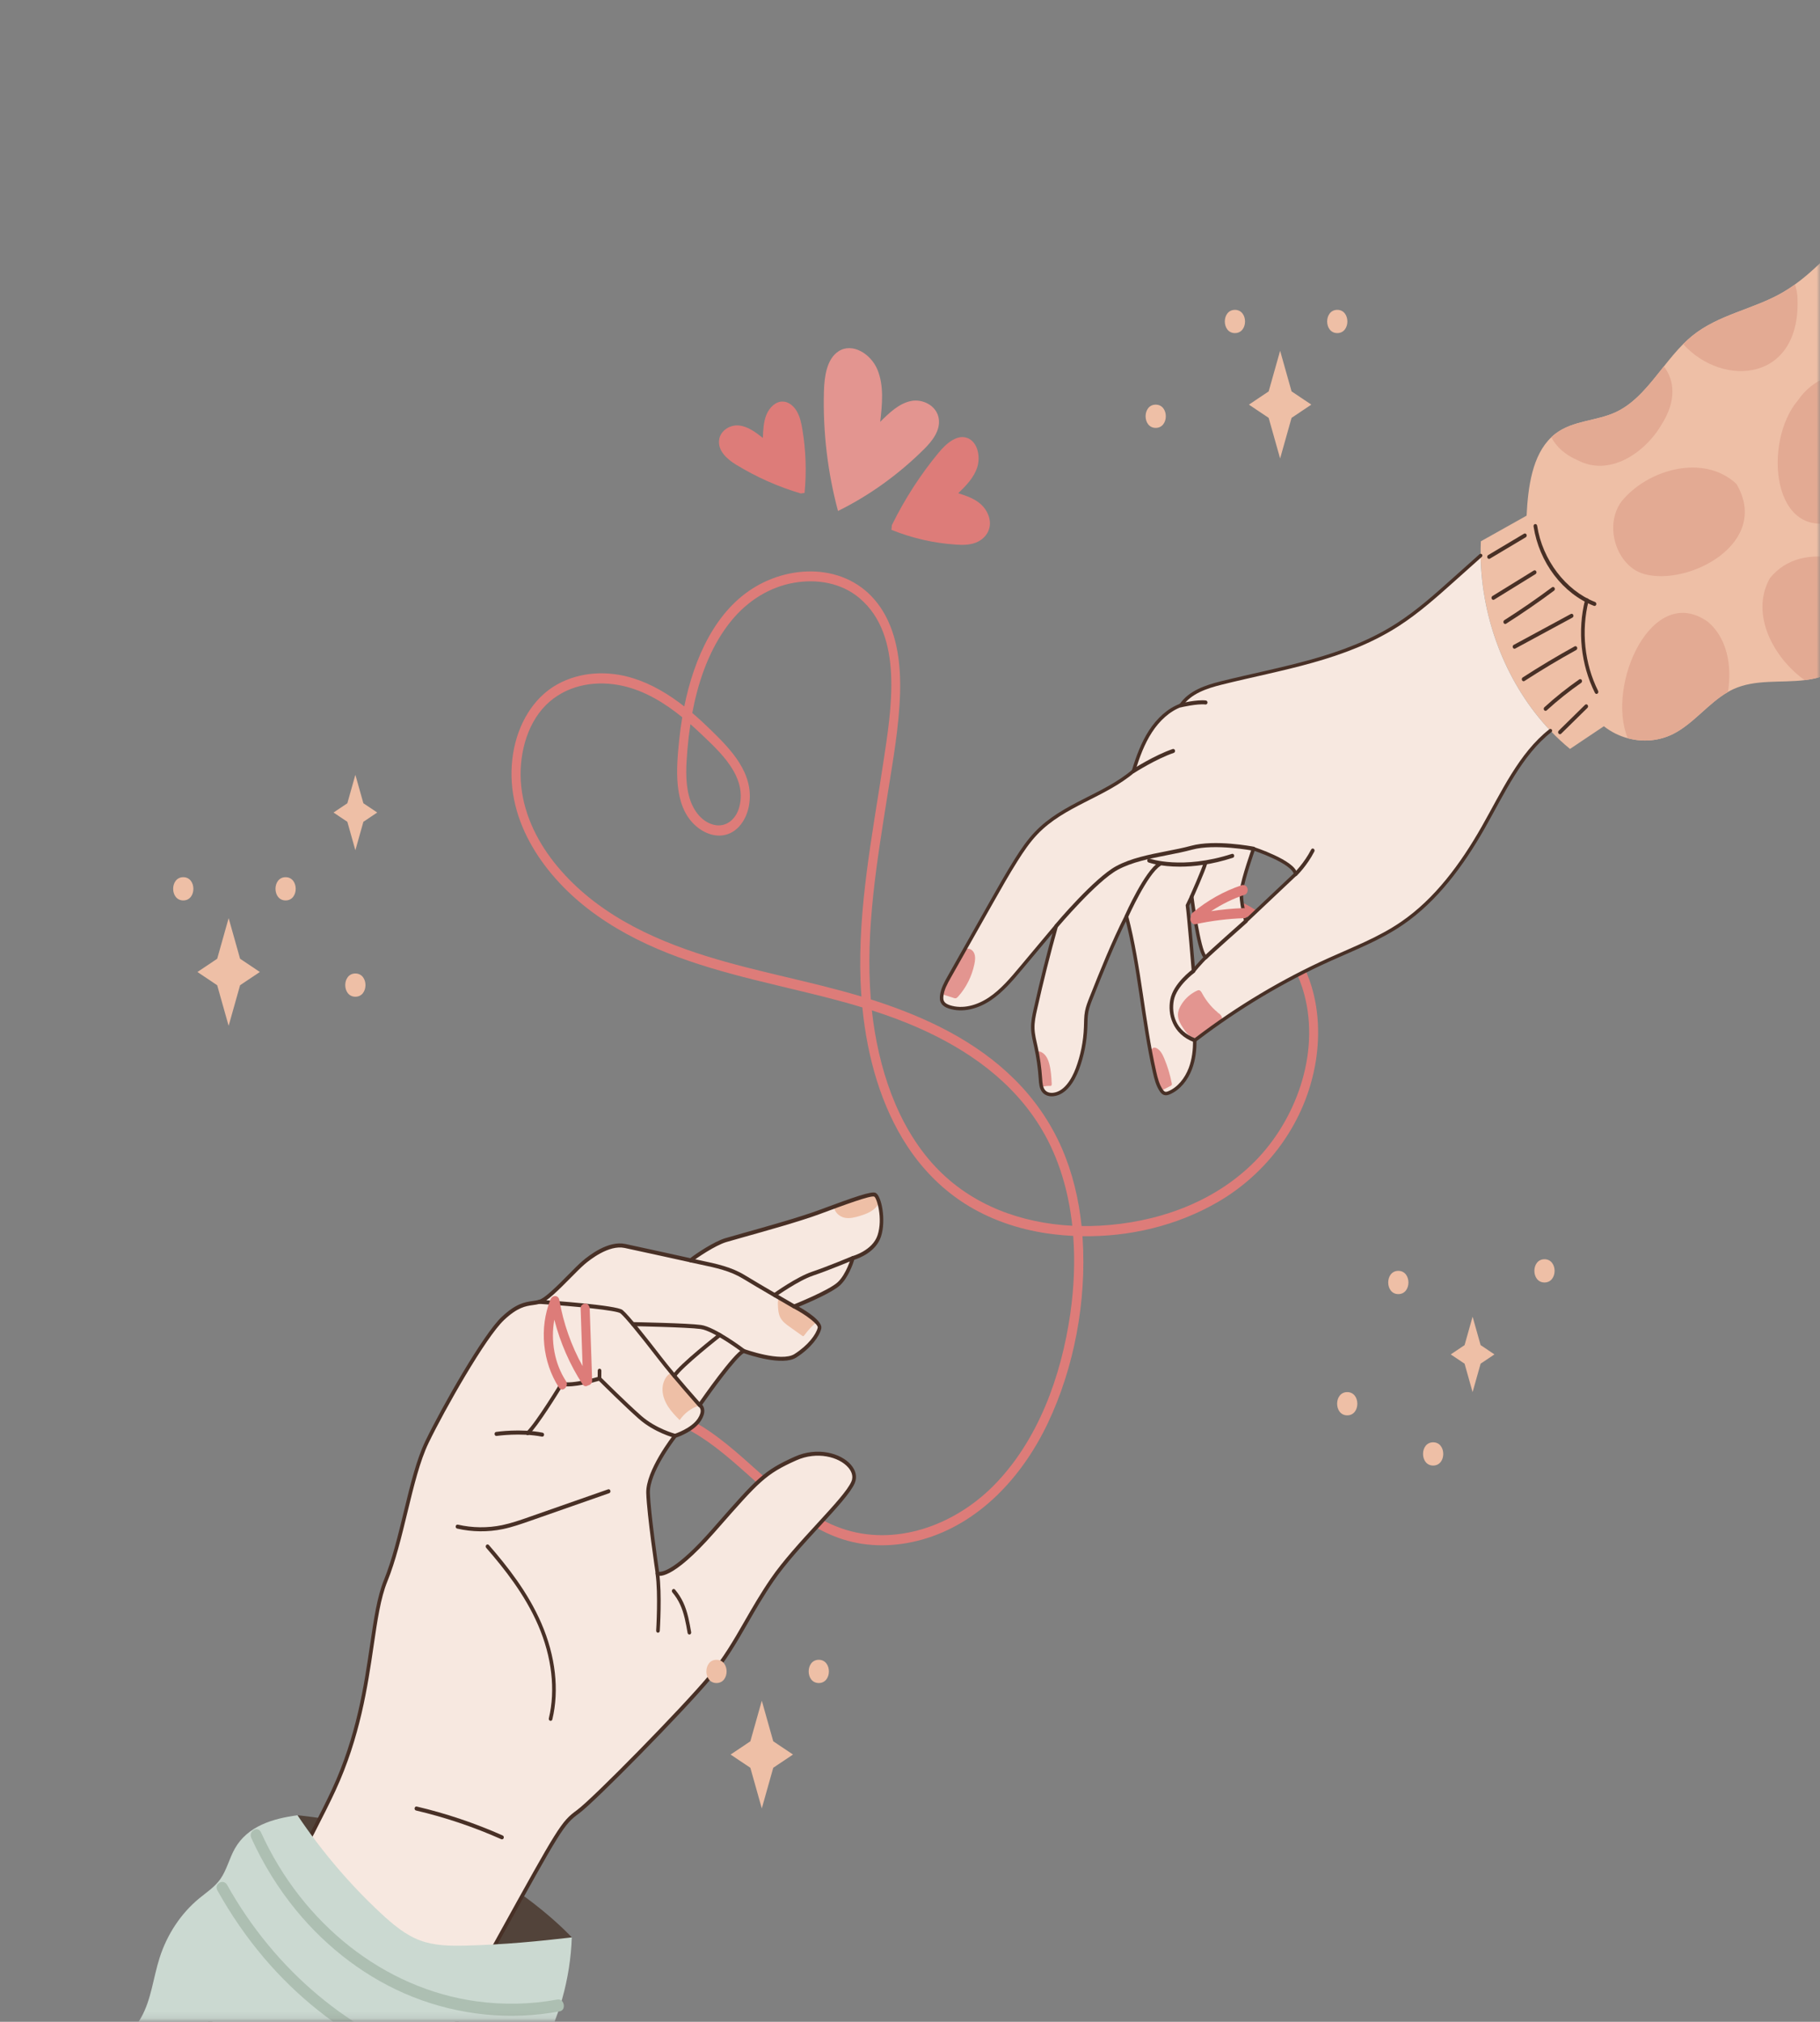 <svg width="262" height="291" viewBox="0 0 262 291" fill="none" xmlns="http://www.w3.org/2000/svg">
<rect x="0" y="0" width="262" height="291" fill="#808080" stroke="none"/>
<path d="M189.416 152.743C190.081 148.622 189.792 144.253 188.253 140.404C186.811 136.797 184.46 133.703 181.506 131.511C180.545 130.798 179.519 130.2 178.45 129.727C178.416 130.083 178.326 130.419 178.196 130.753C178.149 130.875 178.097 130.993 178.046 131.113C182.65 133.19 186.35 137.832 187.76 143.127C190.066 151.788 186.459 161.307 180.637 167.172C174.614 173.239 166.322 175.979 158.329 176.414C157.456 176.462 156.579 176.478 155.699 176.465C155.296 172.577 154.383 168.749 152.839 165.223C151.199 161.476 148.864 158.152 146.071 155.374C140.423 149.757 133.228 146.416 126.033 144.062C125.809 143.988 125.585 143.92 125.362 143.849C124.544 133.872 126.263 123.887 127.814 114.095C128.564 109.362 129.428 104.579 129.569 99.762C129.687 95.734 129.201 91.483 127.153 88.055C123.142 81.34 114.799 80.91 108.823 84.407C103.011 87.809 99.922 94.704 98.505 101.677C96.24 99.906 93.791 98.441 91.113 97.61C87.534 96.5 83.543 96.648 80.192 98.52C76.739 100.448 74.542 104.259 73.872 108.422C72.386 117.651 78.114 125.73 84.54 130.728C91.69 136.289 100.226 138.934 108.64 141.04C113.812 142.334 119.031 143.45 124.141 144.997C124.842 152.109 126.812 159.194 130.62 164.987C132.954 168.539 135.95 171.478 139.433 173.577C143.164 175.827 147.342 177.115 151.55 177.636C152.526 177.756 153.51 177.84 154.497 177.888C154.776 181.595 154.605 185.36 154.085 189.006C152.773 198.215 149.36 207.423 143.059 213.805C137.283 219.656 128.718 222.655 121.105 219.969C113.852 217.409 108.666 210.571 102.372 206.168C99.708 204.305 96.816 202.94 93.703 202.496C93.721 202.544 93.734 202.595 93.742 202.65C93.809 203.098 93.663 203.537 93.436 203.901C100.567 204.791 106.05 211.078 111.529 215.641C114.502 218.117 117.682 220.38 121.279 221.543C125.011 222.75 129.008 222.646 132.758 221.591C140.741 219.345 147.003 212.867 150.8 204.918C154.635 196.891 156.431 187.305 155.85 178.245C155.843 178.139 155.831 178.034 155.824 177.928C162.551 178.032 169.406 176.445 175.338 172.997C182.408 168.889 187.988 161.601 189.416 152.743ZM101.695 137.621C93.629 135.105 85.393 131.247 79.751 124.102C77.168 120.83 75.203 116.743 74.969 112.337C74.748 108.167 76.042 103.662 79.085 101.019C82.044 98.448 86.041 97.911 89.647 98.718C92.792 99.421 95.636 101.142 98.216 103.238C98.033 104.327 97.888 105.41 97.778 106.477C97.362 110.53 96.884 115.862 100.06 118.778C101.383 119.993 103.226 120.671 104.902 120.009C106.528 119.366 107.55 117.65 107.843 115.816C108.573 111.253 105.128 107.808 102.354 105.09C101.486 104.24 100.589 103.41 99.661 102.623C99.751 102.143 99.845 101.665 99.951 101.189C100.909 96.866 102.571 92.654 105.289 89.332C107.669 86.424 110.839 84.468 114.349 83.869C117.572 83.319 121.099 83.858 123.746 86.103C130.157 91.539 128.295 102.215 127.155 109.777C125.592 120.147 123.493 130.586 123.88 141.165C123.908 141.919 123.953 142.675 124.008 143.432C116.633 141.217 109.054 139.917 101.695 137.621ZM99.389 104.231C99.91 104.689 100.421 105.157 100.92 105.634C103.561 108.157 107.582 111.697 106.435 116.12C105.956 117.969 104.463 119.158 102.725 118.707C100.88 118.229 99.662 116.454 99.167 114.514C98.619 112.368 98.78 110.027 98.964 107.834C99.065 106.628 99.207 105.426 99.389 104.231ZM134.625 167.899C129.141 162.037 126.412 153.677 125.509 145.424C127.776 146.15 130.019 146.969 132.222 147.944C139.17 151.016 145.85 155.578 150.023 162.649C152.481 166.814 153.832 171.547 154.364 176.425C147.141 176.06 139.91 173.549 134.625 167.899Z" fill="#DD7C79"/>
<mask id="mask0_2304_1806" style="mask-type:luminance" maskUnits="userSpaceOnUse" x="0" y="0" width="262" height="291">
<path d="M262 0H0V290.873H262V0Z" fill="white"/>
</mask>
<g mask="url(#mask0_2304_1806)">
<path d="M82.321 278.854C82.321 278.854 76.06 272.003 65.85 267.215C55.641 262.427 42.831 261.275 42.831 261.275C42.831 261.275 51.183 280.579 60.477 281.602C69.771 282.623 82.321 278.854 82.321 278.854Z" fill="#52433A"/>
<path d="M50.584 340.883C50.584 340.883 59.056 301.96 69.765 282.624C80.474 263.287 80.784 262.542 83.195 260.774C85.606 259.007 98.404 245.909 102.13 241.462C105.857 237.015 107.612 232.544 111.152 227.383C114.692 222.222 121.751 215.887 122.804 213.336C123.857 210.785 119.098 207.873 114.526 209.924C109.954 211.975 109.067 213.058 102.691 220.319C96.315 227.579 94.639 226.474 94.639 226.474C94.639 226.474 93.389 218.092 93.286 214.909C93.182 211.726 97.176 206.664 97.176 206.664C97.176 206.664 99.688 205.871 100.672 204.329C101.656 202.787 100.709 202.233 100.709 202.233C100.709 202.233 105.659 195.078 107.04 194.449C107.04 194.449 112.461 196.433 114.484 195.147C116.507 193.861 117.716 192.224 117.962 191.165C118.208 190.105 114.326 188.042 114.326 188.042C114.326 188.042 119.415 186.016 120.747 184.778C122.078 183.54 122.764 181.078 122.764 181.078C122.764 181.078 125.789 180.286 126.571 177.877C127.354 175.467 126.529 172.228 125.938 171.964C125.346 171.699 121.666 173.077 117.922 174.469C114.178 175.86 106.028 178.017 104.438 178.508C102.849 178.999 100.197 180.769 99.42 181.405C99.42 181.405 91.921 179.747 89.948 179.335C87.975 178.923 85.576 180.373 83.973 181.753C82.371 183.133 79.037 187 77.647 187.376C76.257 187.752 74.992 187.326 72.389 189.765C69.786 192.204 63.886 202.521 61.46 207.545C59.033 212.57 57.987 221.416 55.499 227.538C53.012 233.66 53.844 245.074 48.023 257.657C42.202 270.239 15.614 317.086 15.614 317.086L50.584 340.883Z" fill="#F7E8E0"/>
<path d="M96.707 197.837C96.648 197.769 96.576 197.697 96.495 197.7C96.438 197.698 96.384 197.734 96.337 197.768C95.681 198.265 95.35 199.184 95.371 200.064C95.394 200.939 95.735 201.779 96.202 202.492C96.67 203.205 97.257 203.808 97.841 204.399C98.535 203.39 99.535 202.643 100.637 202.314C99.326 200.82 98.019 199.33 96.707 197.837Z" fill="#EEBFA6"/>
<path d="M117.554 190.285C115.907 188.838 114.057 187.672 112.092 186.847C111.975 187.157 111.971 187.525 111.988 187.867C112.009 188.454 112.053 189.063 112.302 189.58C112.606 190.204 113.167 190.618 113.707 190.997C114.298 191.421 114.892 191.842 115.486 192.263C115.522 192.29 115.557 192.31 115.596 192.316C115.679 192.327 115.744 192.247 115.798 192.176C116.317 191.47 116.907 190.837 117.554 190.285Z" fill="#EEBFA6"/>
<path d="M125.942 171.935C125.844 171.896 125.737 171.915 125.63 171.934C123.721 172.309 121.851 172.932 120.069 173.78C120.196 174.564 120.893 175.127 121.607 175.275C122.33 175.417 123.072 175.226 123.784 175.007C124.786 174.703 125.857 174.286 126.43 173.321C126.479 173.241 126.523 173.151 126.519 173.055C126.51 172.906 126.394 172.802 126.327 172.679C126.181 172.433 126.187 172.044 125.942 171.935Z" fill="#EEBFA6"/>
<path d="M59.693 260.214C59.69 260.224 59.688 260.234 59.686 260.245C59.656 260.402 59.746 260.556 59.888 260.589C64.069 261.568 68.201 262.959 72.168 264.722C72.302 264.781 72.455 264.709 72.509 264.56C72.567 264.415 72.498 264.241 72.363 264.182C68.368 262.407 64.207 261.006 59.996 260.02C59.864 259.989 59.734 260.075 59.693 260.214Z" fill="#483026"/>
<path d="M69.936 222.492C69.907 222.591 69.927 222.704 69.997 222.784C72.611 225.796 75.543 229.473 77.464 233.904C79.444 238.47 79.992 243.236 79.009 247.322C78.971 247.477 79.054 247.637 79.194 247.678C79.333 247.719 79.492 247.629 79.514 247.472C80.531 243.251 79.97 238.343 77.936 233.652C75.983 229.146 73.018 225.425 70.375 222.38C70.274 222.264 70.108 222.261 70.004 222.372C69.971 222.407 69.949 222.449 69.936 222.492Z" fill="#483026"/>
<path d="M65.611 219.638C65.608 219.648 65.606 219.658 65.604 219.669C65.574 219.826 65.665 219.98 65.807 220.013C67.956 220.507 70.23 220.533 72.386 220.086C73.728 219.808 75.046 219.347 76.32 218.901L87.697 214.918C87.835 214.87 87.91 214.706 87.868 214.553C87.825 214.4 87.677 214.315 87.54 214.363L76.165 218.345C74.903 218.787 73.6 219.243 72.29 219.515C70.201 219.948 67.995 219.923 65.914 219.443C65.781 219.413 65.652 219.498 65.611 219.638Z" fill="#483026"/>
<path d="M94.382 226.384C94.369 226.426 94.366 226.472 94.372 226.519C94.789 229.451 94.461 234.638 94.458 234.689C94.447 234.85 94.556 234.989 94.7 235C94.845 235.012 94.969 234.89 94.98 234.731C94.994 234.516 95.314 229.426 94.889 226.428C94.867 226.27 94.733 226.161 94.59 226.186C94.489 226.204 94.411 226.283 94.382 226.384Z" fill="#483026"/>
<path d="M96.734 228.904C96.706 229.002 96.725 229.113 96.792 229.193C97.231 229.714 97.601 230.289 97.888 230.903C98.485 232.177 98.738 233.627 98.983 235.029C99.01 235.187 99.148 235.29 99.29 235.259C99.432 235.229 99.525 235.075 99.497 234.918C99.245 233.475 98.985 231.983 98.353 230.634C98.043 229.973 97.646 229.354 97.174 228.795C97.075 228.678 96.909 228.672 96.804 228.782C96.77 228.817 96.747 228.859 96.734 228.904Z" fill="#483026"/>
<path d="M15.374 316.993C15.338 317.116 15.38 317.256 15.484 317.328C15.606 317.414 15.768 317.374 15.845 317.237C16.111 316.769 42.506 270.236 48.266 257.787C51.853 250.037 52.927 242.718 53.791 236.838C54.331 233.164 54.797 229.991 55.748 227.655C56.942 224.714 57.806 221.152 58.643 217.707C59.569 213.887 60.445 210.279 61.701 207.679C64.037 202.842 69.937 192.45 72.569 189.984C74.522 188.153 75.653 187.992 76.747 187.836C77.078 187.789 77.39 187.745 77.719 187.656C78.722 187.385 80.553 185.533 82.169 183.899C82.921 183.139 83.63 182.422 84.144 181.98C84.926 181.306 87.652 179.146 89.91 179.618C91.859 180.025 99.304 181.671 99.378 181.687C99.451 181.703 99.525 181.685 99.585 181.636C100.364 180.999 102.981 179.26 104.518 178.785C104.942 178.654 105.835 178.405 106.985 178.082C110.081 177.215 115.264 175.764 118.016 174.741L118.242 174.656C121.404 173.482 125.338 172.019 125.851 172.23C126.215 172.401 127.123 175.349 126.335 177.774C125.611 180.005 122.742 180.784 122.714 180.791C122.623 180.815 122.546 180.909 122.524 180.988C122.517 181.012 121.845 183.384 120.589 184.552C119.309 185.743 114.298 187.745 114.247 187.765C114.147 187.804 114.079 187.907 114.074 188.023C114.068 188.141 114.127 188.25 114.222 188.301C116.187 189.345 117.82 190.648 117.718 191.088C117.497 192.038 116.355 193.625 114.363 194.891C112.464 196.098 107.184 194.189 107.131 194.169C107.071 194.148 107.007 194.15 106.949 194.177C105.544 194.817 101.021 201.314 100.51 202.053C100.463 202.121 100.446 202.209 100.462 202.292C100.479 202.376 100.528 202.447 100.596 202.487C100.602 202.49 100.793 202.614 100.85 202.899C100.917 203.227 100.784 203.663 100.468 204.158C99.549 205.597 97.138 206.374 97.114 206.381C97.066 206.397 97.022 206.427 96.989 206.469C96.823 206.68 92.927 211.657 93.033 214.916C93.137 218.081 94.34 226.175 94.391 226.517C94.403 226.602 94.449 226.676 94.515 226.72C94.705 226.846 96.551 227.735 102.888 220.519L103.317 220.03C109.298 213.218 110.217 212.171 114.634 210.19C117.61 208.855 120.779 209.672 122.122 211.234C122.443 211.606 122.928 212.363 122.575 213.212C122.06 214.463 119.996 216.71 117.607 219.312C115.308 221.816 112.702 224.655 110.954 227.204C109.49 229.338 108.333 231.348 107.215 233.291C105.626 236.054 104.125 238.664 101.948 241.261C98.094 245.86 85.385 258.825 83.06 260.529C80.76 262.215 80.414 262.84 71.546 278.864L69.551 282.468C58.943 301.623 50.423 340.422 50.338 340.811C50.304 340.967 50.391 341.125 50.531 341.162C50.671 341.2 50.824 341.111 50.847 340.948C50.933 340.559 59.433 301.849 69.997 282.773L71.993 279.168C80.802 263.25 81.145 262.629 83.349 261.014C85.69 259.298 98.464 246.273 102.332 241.657C104.541 239.021 106.055 236.39 107.657 233.605C108.77 231.671 109.92 229.671 111.37 227.556C113.096 225.04 115.688 222.218 117.974 219.727C120.4 217.084 122.495 214.803 123.052 213.454C123.407 212.588 123.213 211.66 122.501 210.832C121.037 209.13 117.62 208.224 114.437 209.651C109.918 211.677 108.989 212.736 102.942 219.624L102.512 220.113C97.339 226.004 95.342 226.277 94.879 226.234C94.694 224.974 93.65 217.76 93.556 214.895C93.462 212.048 96.882 207.502 97.333 206.916C97.779 206.765 99.956 205.964 100.895 204.495C101.309 203.844 101.466 203.259 101.357 202.754C101.302 202.496 101.188 202.31 101.081 202.184C102.521 200.12 105.934 195.428 107.066 194.758C107.846 195.033 112.655 196.648 114.623 195.396C116.758 194.039 117.97 192.321 118.225 191.234C118.462 190.214 116.249 188.792 114.997 188.079C116.379 187.506 119.83 186.017 120.925 184.998C122.119 183.888 122.8 181.891 122.978 181.316C123.612 181.121 126.098 180.219 126.828 177.972C127.598 175.59 126.881 172.064 126.046 171.69C125.443 171.421 123.039 172.261 118.076 174.105L117.849 174.189C115.116 175.205 109.946 176.653 106.857 177.518C105.7 177.842 104.804 178.093 104.378 178.225C102.765 178.723 100.22 180.423 99.369 181.092C98.426 180.884 91.827 179.426 90.007 179.046C87.602 178.544 84.881 180.609 83.823 181.52C83.292 181.976 82.576 182.701 81.816 183.469C80.324 184.977 78.467 186.854 77.595 187.09C77.294 187.172 76.996 187.214 76.68 187.259C75.565 187.418 74.302 187.598 72.23 189.54C69.551 192.05 63.591 202.533 61.239 207.404C59.955 210.063 59.072 213.702 58.137 217.555C57.306 220.978 56.447 224.518 55.27 227.415C54.293 229.821 53.821 233.03 53.275 236.744C52.416 242.584 51.347 249.852 47.8 257.521C42.051 269.948 15.668 316.459 15.402 316.927C15.39 316.948 15.381 316.971 15.374 316.993Z" fill="#483026"/>
<path d="M75.713 206.193C75.686 206.285 75.701 206.391 75.762 206.471C75.855 206.594 76.021 206.609 76.132 206.505C77.423 205.29 80.404 200.457 80.995 199.491C82.52 199.771 85.529 198.943 86.22 198.743C86.834 199.354 89.99 202.477 91.972 204.223C94.205 206.19 96.991 206.917 97.108 206.947C97.249 206.983 97.383 206.884 97.422 206.729C97.455 206.572 97.367 206.416 97.226 206.38C97.198 206.373 94.435 205.65 92.298 203.767C90.118 201.846 86.501 198.242 86.464 198.206C86.398 198.14 86.306 198.116 86.22 198.142C86.182 198.153 82.412 199.281 80.937 198.886C80.83 198.857 80.719 198.905 80.658 199.006C80.623 199.064 77.144 204.79 75.792 206.062C75.754 206.097 75.727 206.143 75.713 206.193Z" fill="#483026"/>
<path d="M71.205 206.299C71.194 206.339 71.19 206.382 71.195 206.427C71.214 206.586 71.346 206.698 71.489 206.676C71.524 206.672 74.943 206.177 78.017 206.779C78.159 206.807 78.293 206.702 78.32 206.543C78.346 206.386 78.251 206.234 78.108 206.206C74.952 205.588 71.563 206.078 71.42 206.1C71.317 206.115 71.236 206.195 71.205 206.299Z" fill="#483026"/>
<path d="M79.391 196.718C79.368 196.794 79.374 196.88 79.414 196.955L80.661 199.315C80.734 199.454 80.894 199.501 81.019 199.419C81.143 199.338 81.186 199.16 81.113 199.021L79.866 196.66C79.793 196.522 79.632 196.476 79.507 196.557C79.45 196.594 79.41 196.652 79.391 196.718Z" fill="#483026"/>
<path d="M86.061 197.197C86.053 197.224 86.048 197.253 86.047 197.284L86.036 198.419C86.035 198.58 86.151 198.711 86.296 198.713C86.44 198.715 86.558 198.589 86.56 198.426L86.571 197.29C86.573 197.129 86.457 196.998 86.312 196.996C86.195 196.994 86.095 197.079 86.061 197.197Z" fill="#483026"/>
<path d="M77.396 187.285C77.389 187.308 77.385 187.332 77.384 187.357C77.375 187.518 77.485 187.655 77.63 187.665C82.921 188.017 88.814 188.612 89.313 189.024C89.967 189.562 91.92 191.927 94.814 195.684C96.91 198.406 100.485 202.398 100.521 202.438C100.623 202.551 100.789 202.552 100.892 202.439C100.994 202.325 100.994 202.142 100.892 202.027C100.856 201.987 97.295 198.011 95.211 195.305C93.147 192.625 90.502 189.278 89.625 188.556C88.775 187.856 79.51 187.207 77.661 187.084C77.539 187.076 77.432 187.161 77.396 187.285Z" fill="#483026"/>
<path d="M90.883 190.494C90.876 190.521 90.871 190.55 90.87 190.579C90.868 190.739 90.983 190.872 91.128 190.875C91.206 190.877 98.978 191.026 100.854 191.286C102.747 191.547 106.867 194.655 106.909 194.686C107.029 194.777 107.192 194.743 107.273 194.61C107.354 194.478 107.324 194.297 107.204 194.206C107.031 194.075 102.937 190.987 100.919 190.708C99.015 190.445 91.457 190.299 91.136 190.293C91.019 190.291 90.918 190.376 90.883 190.494Z" fill="#483026"/>
<path d="M99.165 181.313C99.162 181.324 99.159 181.335 99.157 181.347C99.129 181.505 99.221 181.658 99.363 181.689C99.805 181.787 100.235 181.878 100.652 181.967C103.142 182.495 105.108 182.912 106.977 184.054C109.184 185.402 114.149 188.27 114.199 188.299C114.328 188.373 114.485 188.317 114.552 188.175C114.619 188.033 114.569 187.857 114.441 187.782C114.391 187.753 109.43 184.888 107.23 183.543C105.288 182.357 103.186 181.911 100.751 181.395C100.335 181.307 99.906 181.216 99.466 181.118C99.333 181.089 99.205 181.175 99.165 181.313Z" fill="#483026"/>
<path d="M111.264 186.313C111.241 186.393 111.249 186.484 111.294 186.561C111.372 186.695 111.534 186.734 111.656 186.647C111.688 186.624 114.924 184.313 117.056 183.598C119.233 182.869 122.83 181.366 122.866 181.351C123.002 181.294 123.069 181.125 123.019 180.976C122.968 180.826 122.817 180.749 122.681 180.806C122.645 180.821 119.064 182.318 116.905 183.042C114.701 183.78 111.507 186.062 111.371 186.159C111.319 186.196 111.282 186.251 111.264 186.313Z" fill="#483026"/>
<path d="M96.824 197.933C96.79 198.052 96.827 198.187 96.924 198.262C97.043 198.353 97.206 198.32 97.288 198.189C98.178 196.767 103.704 192.438 103.759 192.394C103.878 192.302 103.905 192.12 103.822 191.989C103.739 191.857 103.576 191.826 103.457 191.919C103.227 192.1 97.8 196.352 96.858 197.857C96.844 197.881 96.832 197.906 96.824 197.933Z" fill="#483026"/>
<path d="M84.893 188.401C85.01 191.845 85.127 195.289 85.244 198.732C85.255 199.084 84.948 199.365 84.649 199.403C84.405 199.578 84.083 199.581 83.861 199.239C82.03 196.42 80.659 193.276 79.796 189.948C79.255 192.983 79.816 196.237 81.469 198.776C81.96 199.53 80.964 200.481 80.468 199.718C78.1 196.081 77.585 191.126 79.256 187.018C79.513 186.385 80.388 186.358 80.521 187.119C81.11 190.486 82.248 193.712 83.867 196.626C83.772 193.851 83.678 191.075 83.584 188.299C83.571 187.906 83.958 187.598 84.285 187.623C84.67 187.653 84.879 188.006 84.893 188.401Z" fill="#DD7C79"/>
<path d="M42.826 261.275C39.276 261.75 35.659 262.813 33.809 266.066C33.012 267.473 32.641 269.156 31.718 270.462C30.901 271.617 29.721 272.372 28.66 273.249C26.06 275.394 24.054 278.408 22.975 281.793C22.055 284.673 21.772 287.843 20.295 290.424C18.037 294.374 13.638 295.925 10.064 298.404C5.273 301.728 0.989 309.383 -0.441 315.473C15.527 326.047 36.849 338.4 52.818 348.974C54.347 346.027 56.6 343.769 59.161 340.967C62.952 336.805 67.094 332.855 69.65 327.661C71.476 323.946 72.406 319.694 72.316 315.465C72.254 312.458 71.69 309.416 72.218 306.462C72.945 302.436 75.559 299.226 77.552 295.767C80.449 290.726 82.104 284.827 82.315 278.853C77.541 279.407 72.509 279.904 66.922 280.036C64.748 280.083 62.524 280.058 60.464 279.284C58.338 278.493 56.514 276.948 54.8 275.351C50.336 271.196 46.309 266.465 42.826 261.275Z" fill="#CBD9D1"/>
<path d="M37.577 263.748C43.581 276.957 55.324 286.227 68.566 288.05C72.446 288.585 76.378 288.506 80.235 287.795C81.231 287.611 81.569 289.316 80.57 289.5C73.492 290.806 66.144 290.092 59.387 287.401C52.959 284.842 47.162 280.495 42.575 274.884C40.036 271.777 37.879 268.285 36.176 264.541C35.719 263.536 37.12 262.743 37.577 263.748Z" fill="#ADBFB2"/>
<path d="M32.698 271.301C39.6 283.643 50.562 292.809 63.146 296.786C66.951 297.988 70.862 298.7 74.811 298.937C75.822 298.997 75.751 300.741 74.74 300.68C60.828 299.847 47.538 293.034 37.982 281.775C35.464 278.809 33.233 275.556 31.297 272.093C30.763 271.137 32.167 270.351 32.698 271.301Z" fill="#ADBFB2"/>
</g>
<mask id="mask1_2304_1806" style="mask-type:luminance" maskUnits="userSpaceOnUse" x="0" y="0" width="262" height="291">
<path d="M262 0H0V290.873H262V0Z" fill="white"/>
</mask>
<g mask="url(#mask1_2304_1806)">
<path d="M286.826 22.974L293.127 91.65C292.318 92.122 291.449 92.474 290.55 92.732C288.241 93.393 285.712 93.421 283.311 93.224C281.92 93.112 280.516 92.94 279.111 92.811C277.875 92.701 276.641 92.626 275.417 92.652C273.982 92.683 272.561 92.854 271.171 93.279C267.866 94.287 264.99 96.662 261.655 97.546C261.042 97.709 260.423 97.822 259.797 97.893C256.337 98.319 252.705 97.724 249.5 99.204C249.239 99.326 248.983 99.458 248.737 99.602C245.918 101.219 243.775 104.16 240.868 105.631C238.83 106.662 236.482 106.845 234.309 106.251C233.084 105.921 231.914 105.341 230.886 104.53C229.263 105.621 227.635 106.708 226.011 107.794C225.023 106.984 224.081 106.109 223.191 105.17C217.027 98.694 213.277 89.388 213.151 79.964C213.136 79.277 213.148 78.593 213.178 77.911C215.373 76.682 217.568 75.454 219.762 74.219C219.972 70.042 220.587 65.527 223.328 62.928C223.523 62.745 223.727 62.571 223.944 62.405C226.488 60.478 229.865 60.632 232.691 59.283C235.496 57.946 237.482 55.311 239.532 52.732C240.418 51.616 241.315 50.515 242.297 49.53C242.712 49.112 243.146 48.716 243.595 48.348C247.429 45.24 252.414 44.53 256.625 42.092C257.235 41.74 257.823 41.352 258.397 40.94C262.31 38.126 265.453 34.062 269.159 30.856C274.229 26.473 280.435 23.741 286.826 22.974Z" fill="#EEBFA6"/>
<path d="M213.147 79.965C211.863 81.111 210.58 82.256 209.296 83.407C206.712 85.719 204.117 88.038 201.245 89.891C193.56 94.854 184.47 96.15 175.793 98.312C173.65 98.852 171.306 99.61 170.008 101.514C168.234 102.154 166.717 103.584 165.619 105.275C164.506 106.992 163.778 108.967 163.175 110.978C158.91 114.603 153.102 115.786 149.172 119.905C148.065 121.06 147.147 122.413 146.276 123.795C145.045 125.75 143.903 127.773 142.761 129.795C140.715 133.418 138.665 137.041 136.62 140.664C136.148 141.508 135.657 142.383 135.558 143.371C135.532 143.613 135.533 143.866 135.616 144.096C135.78 144.541 136.219 144.774 136.636 144.917C138.59 145.565 140.739 144.946 142.487 143.777C144.231 142.609 145.646 140.927 147.032 139.272C148.708 137.272 150.38 135.277 152.056 133.277C150.95 137.228 149.949 141.215 149.052 145.236C148.846 146.152 148.645 147.082 148.675 148.026C148.7 148.921 148.929 149.788 149.119 150.659C149.452 152.178 149.674 153.73 149.777 155.294C149.818 155.933 149.865 156.636 150.272 157.092C150.615 157.478 151.14 157.594 151.627 157.539C153.307 157.359 154.448 155.566 155.098 153.838C155.807 151.933 156.213 149.891 156.284 147.833C156.312 147.083 156.294 146.319 156.438 145.585C156.563 144.932 156.805 144.314 157.047 143.701C158.637 139.705 160.234 135.694 162.157 131.89C164.063 139.204 164.524 146.911 166.2 154.305C166.407 155.224 166.642 156.158 167.148 156.921C167.276 157.116 167.433 157.303 167.638 157.373C167.861 157.45 168.095 157.374 168.311 157.282C169.711 156.684 170.782 155.334 171.362 153.799C171.843 152.52 172.009 151.12 171.987 149.732C172.082 149.672 172.177 149.603 172.268 149.534C178.258 144.977 184.688 141.137 191.416 138.102C194.945 136.507 198.58 135.12 201.823 132.899C206.711 129.555 210.457 124.486 213.523 119.093C216.357 114.102 218.88 108.537 223.186 105.171C217.024 98.695 213.273 89.389 213.147 79.965ZM173.011 138.369C172.595 138.817 172.189 139.277 171.803 139.76C171.803 139.76 171.139 131.71 170.937 130.328L171.552 129.033C171.552 129.033 172.527 136.692 173.444 137.672L173.552 137.801C173.372 137.986 173.192 138.178 173.011 138.369ZM179.358 132.562C179.358 132.562 178.512 129.817 178.736 128.084C178.955 126.351 180.452 122.161 180.452 122.161C180.452 122.161 186.262 124.066 186.502 125.82L179.358 132.562Z" fill="#F7E8E0"/>
<path d="M214.358 80.44C214.265 80.44 214.174 80.385 214.127 80.287C214.058 80.145 214.107 79.969 214.234 79.893L219.395 76.815C219.522 76.74 219.681 76.792 219.75 76.934C219.819 77.075 219.77 77.252 219.643 77.328L214.482 80.405C214.442 80.429 214.4 80.44 214.358 80.44Z" fill="#483026"/>
<path d="M229.541 87.216C229.512 87.216 229.483 87.211 229.454 87.2C224.976 85.449 221.566 80.961 220.765 75.766C220.741 75.608 220.837 75.457 220.98 75.43C221.119 75.402 221.257 75.509 221.282 75.668C222.039 80.581 225.393 84.995 229.628 86.65C229.765 86.704 229.836 86.87 229.788 87.022C229.75 87.141 229.649 87.216 229.541 87.216Z" fill="#483026"/>
<path d="M229.828 99.875C229.736 99.875 229.647 99.821 229.598 99.725C227.572 95.668 227.057 90.779 228.188 86.312C228.228 86.157 228.37 86.066 228.512 86.11C228.651 86.154 228.732 86.314 228.693 86.469C227.599 90.79 228.096 95.519 230.057 99.443C230.128 99.584 230.082 99.761 229.955 99.839C229.915 99.863 229.871 99.875 229.828 99.875Z" fill="#483026"/>
<path d="M214.973 86.337C214.882 86.337 214.792 86.282 214.744 86.187C214.674 86.046 214.719 85.869 214.846 85.791L220.796 82.12C220.921 82.042 221.081 82.092 221.152 82.232C221.223 82.373 221.177 82.549 221.051 82.628L215.101 86.3C215.06 86.324 215.017 86.337 214.973 86.337Z" fill="#483026"/>
<path d="M216.686 89.808C216.596 89.808 216.507 89.755 216.459 89.662C216.386 89.523 216.43 89.345 216.556 89.265C218.888 87.781 221.198 86.189 223.423 84.533C223.543 84.444 223.707 84.479 223.786 84.613C223.867 84.747 223.835 84.927 223.715 85.016C221.479 86.68 219.158 88.279 216.816 89.769C216.775 89.795 216.731 89.808 216.686 89.808Z" fill="#483026"/>
<path d="M218.022 93.372C217.925 93.372 217.831 93.312 217.786 93.209C217.723 93.064 217.777 92.89 217.907 92.82L226.132 88.37C226.26 88.301 226.419 88.359 226.482 88.504C226.546 88.649 226.492 88.823 226.362 88.893L218.136 93.343C218.1 93.363 218.06 93.372 218.022 93.372Z" fill="#483026"/>
<path d="M219.333 98.052C219.243 98.052 219.155 98 219.106 97.907C219.033 97.768 219.075 97.59 219.201 97.509C221.637 95.933 224.153 94.427 226.678 93.034C226.806 92.962 226.965 93.021 227.029 93.165C227.093 93.308 227.04 93.483 226.911 93.555C224.396 94.942 221.891 96.442 219.464 98.012C219.423 98.039 219.378 98.052 219.333 98.052Z" fill="#483026"/>
<path d="M222.489 102.314C222.413 102.314 222.338 102.278 222.286 102.208C222.194 102.084 222.211 101.901 222.322 101.798C223.91 100.35 225.6 99.001 227.344 97.789C227.467 97.704 227.629 97.745 227.705 97.881C227.782 98.017 227.744 98.197 227.622 98.282C225.897 99.481 224.226 100.815 222.655 102.247C222.607 102.293 222.548 102.314 222.489 102.314Z" fill="#483026"/>
<path d="M224.563 105.68C224.491 105.68 224.419 105.647 224.367 105.582C224.27 105.462 224.281 105.278 224.389 105.171L228.177 101.448C228.284 101.341 228.45 101.352 228.546 101.473C228.643 101.592 228.632 101.777 228.524 101.883L224.736 105.607C224.686 105.656 224.625 105.68 224.563 105.68Z" fill="#483026"/>
<path d="M173.566 138.092C173.497 138.092 173.428 138.061 173.376 138.001C173.277 137.885 173.281 137.701 173.387 137.59C173.929 137.02 178.993 132.526 179.208 132.335C179.322 132.236 179.486 132.256 179.576 132.381C179.666 132.506 179.648 132.689 179.535 132.79C179.482 132.836 174.274 137.459 173.747 138.013C173.696 138.065 173.631 138.092 173.566 138.092Z" fill="#483026"/>
<path d="M152.065 133.567C152.001 133.567 151.936 133.541 151.886 133.489C151.78 133.379 151.774 133.195 151.873 133.078C152.104 132.804 157.549 126.356 160.681 124.665C162.807 123.517 165.406 123.007 167.919 122.515C169.17 122.27 170.352 122.038 171.465 121.735C174.874 120.803 180.277 121.828 180.506 121.873C180.648 121.9 180.744 122.051 180.719 122.209C180.694 122.368 180.554 122.472 180.416 122.446C180.361 122.435 174.893 121.398 171.59 122.299C170.46 122.607 169.27 122.841 168.011 123.087C165.533 123.573 162.971 124.075 160.911 125.187C157.866 126.831 152.313 133.408 152.257 133.474C152.204 133.536 152.135 133.567 152.065 133.567Z" fill="#483026"/>
<path d="M162.163 132.181C162.123 132.181 162.084 132.171 162.046 132.151C161.917 132.08 161.863 131.905 161.927 131.761C162.044 131.5 164.791 125.36 166.805 124.114C166.931 124.036 167.09 124.086 167.161 124.226C167.232 124.367 167.186 124.544 167.06 124.622C165.188 125.781 162.425 131.957 162.397 132.019C162.352 132.122 162.259 132.181 162.163 132.181Z" fill="#483026"/>
<path d="M169.84 124.741C167.067 124.741 165.448 124.176 165.335 124.135C165.198 124.086 165.123 123.922 165.167 123.769C165.212 123.616 165.359 123.533 165.497 123.582C165.543 123.599 170.193 125.211 177.338 122.902C177.478 122.857 177.622 122.946 177.662 123.1C177.703 123.254 177.623 123.415 177.484 123.46C174.426 124.449 171.834 124.741 169.84 124.741Z" fill="#483026"/>
<path d="M171.557 129.323C171.518 129.323 171.478 129.313 171.44 129.292C171.31 129.22 171.258 129.045 171.322 128.901C171.339 128.865 172.973 125.23 173.302 124.074C173.346 123.921 173.493 123.836 173.631 123.884C173.769 123.932 173.845 124.096 173.802 124.249C173.461 125.449 171.859 129.011 171.791 129.161C171.745 129.263 171.653 129.323 171.557 129.323Z" fill="#483026"/>
<path d="M186.512 126.109C186.439 126.109 186.367 126.075 186.315 126.009C186.219 125.888 186.231 125.704 186.34 125.599C186.354 125.585 187.749 124.221 188.75 122.273C188.823 122.133 188.983 122.086 189.108 122.165C189.233 122.245 189.277 122.422 189.206 122.562C188.159 124.598 186.744 125.979 186.685 126.037C186.635 126.085 186.574 126.109 186.512 126.109Z" fill="#483026"/>
<path d="M163.174 111.268C163.084 111.268 162.996 111.216 162.948 111.123C162.875 110.984 162.918 110.806 163.043 110.726C163.171 110.643 166.215 108.695 168.819 107.808C168.957 107.761 169.104 107.847 169.147 108.001C169.188 108.155 169.111 108.317 168.973 108.364C166.426 109.231 163.336 111.209 163.306 111.229C163.264 111.256 163.219 111.268 163.174 111.268Z" fill="#483026"/>
<path d="M170.002 101.804C169.881 101.804 169.773 101.711 169.746 101.574C169.716 101.417 169.806 101.262 169.947 101.229C170.044 101.205 172.333 100.664 173.595 100.821C173.738 100.839 173.842 100.983 173.826 101.142C173.81 101.301 173.684 101.414 173.536 101.399C172.362 101.256 170.08 101.792 170.057 101.797C170.039 101.802 170.02 101.804 170.002 101.804Z" fill="#483026"/>
<path d="M151.06 153.161C151.297 154.067 151.349 155.017 151.401 155.963C151.406 156.075 151.402 156.212 151.319 156.27C151.265 156.31 151.199 156.303 151.137 156.301C150.775 156.283 150.414 156.328 150.068 156.431L150.063 156.432C150.001 156.424 149.937 156.393 149.888 156.345C149.776 156.226 149.755 156.038 149.738 155.864C149.616 154.428 149.493 152.993 149.37 151.552C149.365 151.509 149.365 151.455 149.383 151.414C149.424 151.327 149.533 151.319 149.622 151.338C149.998 151.413 150.33 151.678 150.567 152.012C150.805 152.346 150.952 152.749 151.06 153.161Z" fill="#E39590"/>
<path d="M140.238 137.2C140.446 137.694 140.376 138.272 140.262 138.802C139.891 140.552 139.069 142.178 137.923 143.444C137.823 143.553 137.711 143.668 137.572 143.684C137.481 143.699 137.395 143.67 137.304 143.641C136.756 143.463 136.204 143.287 135.651 143.11L135.574 143.285C135.634 142.697 135.912 142.173 136.186 141.664C136.986 140.183 137.787 138.701 138.583 137.221C138.703 137.002 138.831 136.773 139.031 136.643C139.455 136.371 140.03 136.706 140.238 137.2Z" fill="#E39590"/>
<path d="M168.688 156.121C168.657 156.217 168.566 156.266 168.486 156.31C168.091 156.516 167.702 156.716 167.311 156.916C167.424 157.001 167.532 157.081 167.645 157.161L167.444 157.072C167.008 156.926 166.825 156.371 166.698 155.887C166.387 154.663 166.073 153.445 165.76 152.226C165.69 151.951 165.62 151.666 165.66 151.383C165.696 151.105 165.882 150.826 166.133 150.788C166.255 150.774 166.376 150.809 166.487 150.865C167.04 151.139 167.361 151.771 167.615 152.382C168.088 153.514 168.444 154.703 168.682 155.921C168.694 155.989 168.704 156.055 168.688 156.121Z" fill="#E39590"/>
<path d="M175.915 146.595C175.903 146.89 175.686 147.109 175.482 147.293C174.759 147.936 173.986 148.521 173.181 149.032C172.902 149.205 172.61 149.379 172.293 149.415C172.189 149.427 172.083 149.425 171.985 149.411C171.285 149.31 170.714 148.593 170.288 147.924C169.929 147.365 169.57 146.752 169.572 146.063C169.573 145.541 169.782 145.049 170.046 144.619C170.505 143.864 171.138 143.246 171.865 142.827C172.014 142.732 172.17 142.656 172.331 142.584C172.411 142.546 172.495 142.512 172.584 142.517C172.805 142.531 172.946 142.773 173.057 142.985C173.724 144.217 174.648 145.275 175.735 146.059L175.577 145.965C175.444 145.862 175.292 145.777 175.144 145.711L175.577 145.965C175.78 146.122 175.93 146.33 175.915 146.595Z" fill="#E39590"/>
<path d="M171.996 150.024C171.969 150.024 171.941 150.018 171.913 150.008C168.726 148.818 168.067 145.943 168.472 143.843C168.918 141.533 171.556 139.597 171.668 139.515C171.789 139.429 171.952 139.466 172.03 139.6C172.11 139.735 172.076 139.915 171.955 140.003C171.929 140.021 169.385 141.89 168.985 143.965C168.608 145.92 169.223 148.389 172.08 149.457C172.217 149.508 172.291 149.673 172.245 149.825C172.208 149.947 172.106 150.024 171.996 150.024Z" fill="#483026"/>
<path d="M213.149 79.96C211.865 81.106 210.582 82.251 209.298 83.402C206.714 85.715 204.119 88.033 201.247 89.886C193.562 94.849 184.472 96.145 175.795 98.308C173.652 98.847 171.308 99.606 170.01 101.509C168.236 102.149 166.719 103.579 165.621 105.27C164.508 106.987 163.779 108.962 163.177 110.973C158.911 114.598 153.104 115.782 149.174 119.9C148.067 121.055 147.149 122.408 146.278 123.79C145.047 125.745 143.905 127.768 142.763 129.79C140.717 133.413 138.667 137.036 136.622 140.659C136.149 141.503 135.658 142.378 135.56 143.366C135.534 143.608 135.535 143.861 135.618 144.091C135.782 144.536 136.221 144.769 136.638 144.913C138.592 145.56 140.741 144.941 142.489 143.772C144.233 142.604 145.647 140.922 147.034 139.267C148.71 137.267 150.382 135.272 152.058 133.272C150.952 137.223 149.951 141.21 149.054 145.231C148.848 146.147 148.647 147.077 148.677 148.021C148.702 148.916 148.931 149.783 149.121 150.654C149.454 152.173 149.675 153.725 149.779 155.289C149.82 155.928 149.867 156.631 150.274 157.087C150.617 157.473 151.142 157.589 151.629 157.534C153.309 157.354 154.45 155.561 155.1 153.833C155.809 151.928 156.215 149.886 156.286 147.828C156.314 147.078 156.296 146.315 156.44 145.58C156.565 144.927 156.807 144.309 157.049 143.696C158.638 139.7 160.236 135.689 162.159 131.885C164.065 139.199 164.526 146.906 166.202 154.3C166.409 155.219 166.644 156.153 167.15 156.916C167.278 157.111 167.435 157.298 167.64 157.368C167.862 157.445 168.097 157.369 168.313 157.277C169.713 156.68 170.784 155.329 171.364 153.794C171.845 152.515 172.011 151.115 171.989 149.727C172.084 149.667 172.179 149.598 172.27 149.529C178.26 144.972 184.69 141.132 191.418 138.097C194.947 136.502 198.582 135.115 201.824 132.894C206.713 129.55 210.459 124.481 213.525 119.088C216.359 114.097 218.882 108.532 223.188 105.166M173.013 138.364C172.597 138.812 172.191 139.272 171.805 139.755C171.805 139.755 171.141 131.705 170.939 130.323L171.554 129.029C171.554 129.029 172.529 136.687 173.446 137.667L173.554 137.796C173.374 137.982 173.194 138.173 173.013 138.364ZM179.36 132.557C179.36 132.557 178.514 129.812 178.738 128.079C178.957 126.346 180.454 122.156 180.454 122.156C180.454 122.156 186.264 124.061 186.504 125.815L179.36 132.557Z" stroke="#483026" stroke-width="0.5" stroke-miterlimit="10" stroke-linecap="round" stroke-linejoin="round"/>
<path d="M239.208 61.084C236.711 65.339 231.584 68.627 227.1 66.235C225.247 65.439 224.019 64.271 223.32 62.93C223.515 62.746 223.719 62.573 223.936 62.406C226.48 60.479 229.857 60.634 232.683 59.285C235.488 57.948 237.474 55.312 239.523 52.733C241.069 54.73 241.362 57.678 239.208 61.084Z" fill="#E3AA93"/>
<path d="M258.746 42.607C259.445 54.962 248.082 55.92 242.305 49.531C242.719 49.114 243.153 48.718 243.603 48.35C247.436 45.242 252.422 44.532 256.633 42.094C257.242 41.742 257.831 41.353 258.404 40.942C258.572 41.475 258.685 42.033 258.746 42.607Z" fill="#E3AA93"/>
<path d="M275.411 92.649C273.976 92.68 272.555 92.851 271.165 93.276C267.86 94.284 264.983 96.659 261.649 97.544C261.035 97.706 260.417 97.819 259.791 97.89C255.396 94.781 251.869 88.44 254.776 83.232C259.487 77.38 269.033 80.624 273.347 85.626C275.15 88.082 275.715 90.507 275.411 92.649Z" fill="#E3AA93"/>
<path d="M248.747 99.602C245.928 101.219 243.785 104.16 240.878 105.631C238.841 106.661 236.493 106.844 234.32 106.25C231.168 98.588 237.827 83.733 245.892 89.521C248.611 91.844 249.359 95.785 248.747 99.602Z" fill="#E3AA93"/>
<path d="M272.658 61.757C272.252 67.052 269.276 72.715 264.775 74.863C255.076 78.309 253.715 63.599 258.84 57.6C263.104 51.349 273.11 52.753 272.658 61.757Z" fill="#E3AA93"/>
<path d="M249.976 69.661C255 78.191 243.019 84.457 236.623 82.604C232.725 81.465 230.83 75.7 233.428 72.167C237.268 67.465 245.346 65.296 249.976 69.661Z" fill="#E3AA93"/>
<path d="M178.996 130.708C177.441 130.758 175.892 130.91 174.353 131.145C175.872 130.143 177.494 129.347 179.196 128.778C179.536 128.665 179.691 128.182 179.571 127.836C179.434 127.445 179.062 127.307 178.722 127.42C176.193 128.265 173.808 129.608 171.692 131.362C171.486 131.532 171.416 131.76 171.435 131.979C171.379 132.094 171.351 132.228 171.365 132.378C171.398 132.742 171.734 133.104 172.084 133.028C174.407 132.524 176.762 132.232 179.129 132.156C179.484 132.145 179.749 131.729 179.715 131.358C179.677 130.943 179.352 130.697 178.996 130.708Z" fill="#DD7C79"/>
</g>
<path d="M133.044 64.626C129.359 68.29 125.159 71.311 120.636 73.546C119.14 67.981 118.449 62.141 118.611 56.334C118.669 54.161 119.025 51.654 120.716 50.56C122.69 49.279 125.361 50.907 126.314 53.211C127.269 55.522 127 58.195 126.712 60.711C128.006 59.431 129.383 58.102 131.086 57.731C132.782 57.354 134.858 58.363 135.141 60.261C135.398 61.96 134.201 63.475 133.044 64.626Z" fill="#E39590"/>
<path d="M140.421 78.124C139.517 78.456 138.54 78.449 137.594 78.383C134.43 78.179 131.3 77.459 128.324 76.261L128.395 75.572C130.247 71.811 132.51 68.306 135.122 65.155C136.236 63.809 137.827 62.416 139.361 63.083C140.726 63.676 141.176 65.711 140.682 67.243C140.194 68.781 139.048 69.919 137.944 70.992C139.087 71.357 140.259 71.74 141.189 72.567C142.12 73.389 142.749 74.767 142.415 76.036C142.154 77.053 141.32 77.793 140.421 78.124Z" fill="#DD7C79"/>
<path d="M114.727 59.23C115.167 60.008 115.364 60.925 115.511 61.825C116.012 64.831 116.115 67.912 115.822 70.949L115.283 71.025C112.041 70.071 108.907 68.678 105.97 66.886C104.716 66.122 103.327 64.92 103.515 63.345C103.683 61.943 105.137 61.099 106.404 61.244C107.674 61.382 108.777 62.219 109.821 63.031C109.861 61.885 109.909 60.708 110.345 59.664C110.776 58.623 111.692 57.746 112.726 57.797C113.554 57.829 114.289 58.457 114.727 59.23Z" fill="#DD7C79"/>
<path d="M28.424 139.9V139.902L31.266 141.807L32.914 147.65L34.561 141.804L37.404 139.9V139.897L34.561 137.993L32.914 132.148L31.266 137.996L28.424 139.9Z" fill="#EEBFA6"/>
<path d="M26.383 126.256C28.322 126.256 28.325 129.601 26.383 129.601C24.444 129.601 24.441 126.256 26.383 126.256Z" fill="#EEBFA6"/>
<path d="M41.114 126.256C43.052 126.256 43.055 129.601 41.114 129.601C39.175 129.601 39.172 126.256 41.114 126.256Z" fill="#EEBFA6"/>
<path d="M51.157 140.116C53.096 140.116 53.099 143.461 51.157 143.461C49.218 143.461 49.214 140.116 51.157 140.116Z" fill="#EEBFA6"/>
<path d="M48.012 116.949V116.95L50.003 118.284L51.157 122.378L52.311 118.283L54.302 116.949V116.947L52.311 115.613L51.157 111.519L50.003 115.615L48.012 116.949Z" fill="#EEBFA6"/>
<path d="M105.176 252.534V252.537L108.018 254.441L109.666 260.286L111.314 254.438L114.156 252.534V252.532L111.314 250.628L109.666 244.784L108.018 250.63L105.176 252.534Z" fill="#EEBFA6"/>
<path d="M103.143 238.897C105.082 238.897 105.085 242.242 103.143 242.242C101.204 242.243 101.201 238.897 103.143 238.897Z" fill="#EEBFA6"/>
<path d="M117.869 238.897C119.808 238.897 119.811 242.242 117.869 242.242C115.931 242.243 115.927 238.897 117.869 238.897Z" fill="#EEBFA6"/>
<path d="M222.338 181.244C224.277 181.244 224.28 184.589 222.338 184.589C220.399 184.589 220.396 181.244 222.338 181.244Z" fill="#EEBFA6"/>
<path d="M206.311 207.594C208.25 207.594 208.253 210.939 206.311 210.939C204.372 210.939 204.368 207.594 206.311 207.594Z" fill="#EEBFA6"/>
<path d="M201.297 182.917C203.236 182.917 203.239 186.263 201.297 186.263C199.358 186.263 199.355 182.917 201.297 182.917Z" fill="#EEBFA6"/>
<path d="M208.844 194.941V194.943L210.835 196.277L211.989 200.371L213.144 196.275L215.134 194.941V194.939L213.144 193.605L211.989 189.512L210.835 193.607L208.844 194.941Z" fill="#EEBFA6"/>
<path d="M193.942 200.368C195.88 200.368 195.884 203.713 193.942 203.713C192.003 203.714 192 200.368 193.942 200.368Z" fill="#EEBFA6"/>
<path d="M179.791 58.239V58.242L182.633 60.146L184.281 65.99L185.929 60.143L188.771 58.239V58.237L185.929 56.332L184.281 50.488L182.633 56.335L179.791 58.239Z" fill="#EEBFA6"/>
<path d="M177.776 44.598C179.714 44.598 179.718 47.943 177.776 47.943C175.837 47.944 175.834 44.598 177.776 44.598Z" fill="#EEBFA6"/>
<path d="M192.508 44.598C194.447 44.598 194.45 47.943 192.508 47.943C190.569 47.944 190.566 44.598 192.508 44.598Z" fill="#EEBFA6"/>
<path d="M166.371 58.241C168.31 58.241 168.313 61.586 166.371 61.586C164.432 61.586 164.429 58.241 166.371 58.241Z" fill="#EEBFA6"/>
</svg>
